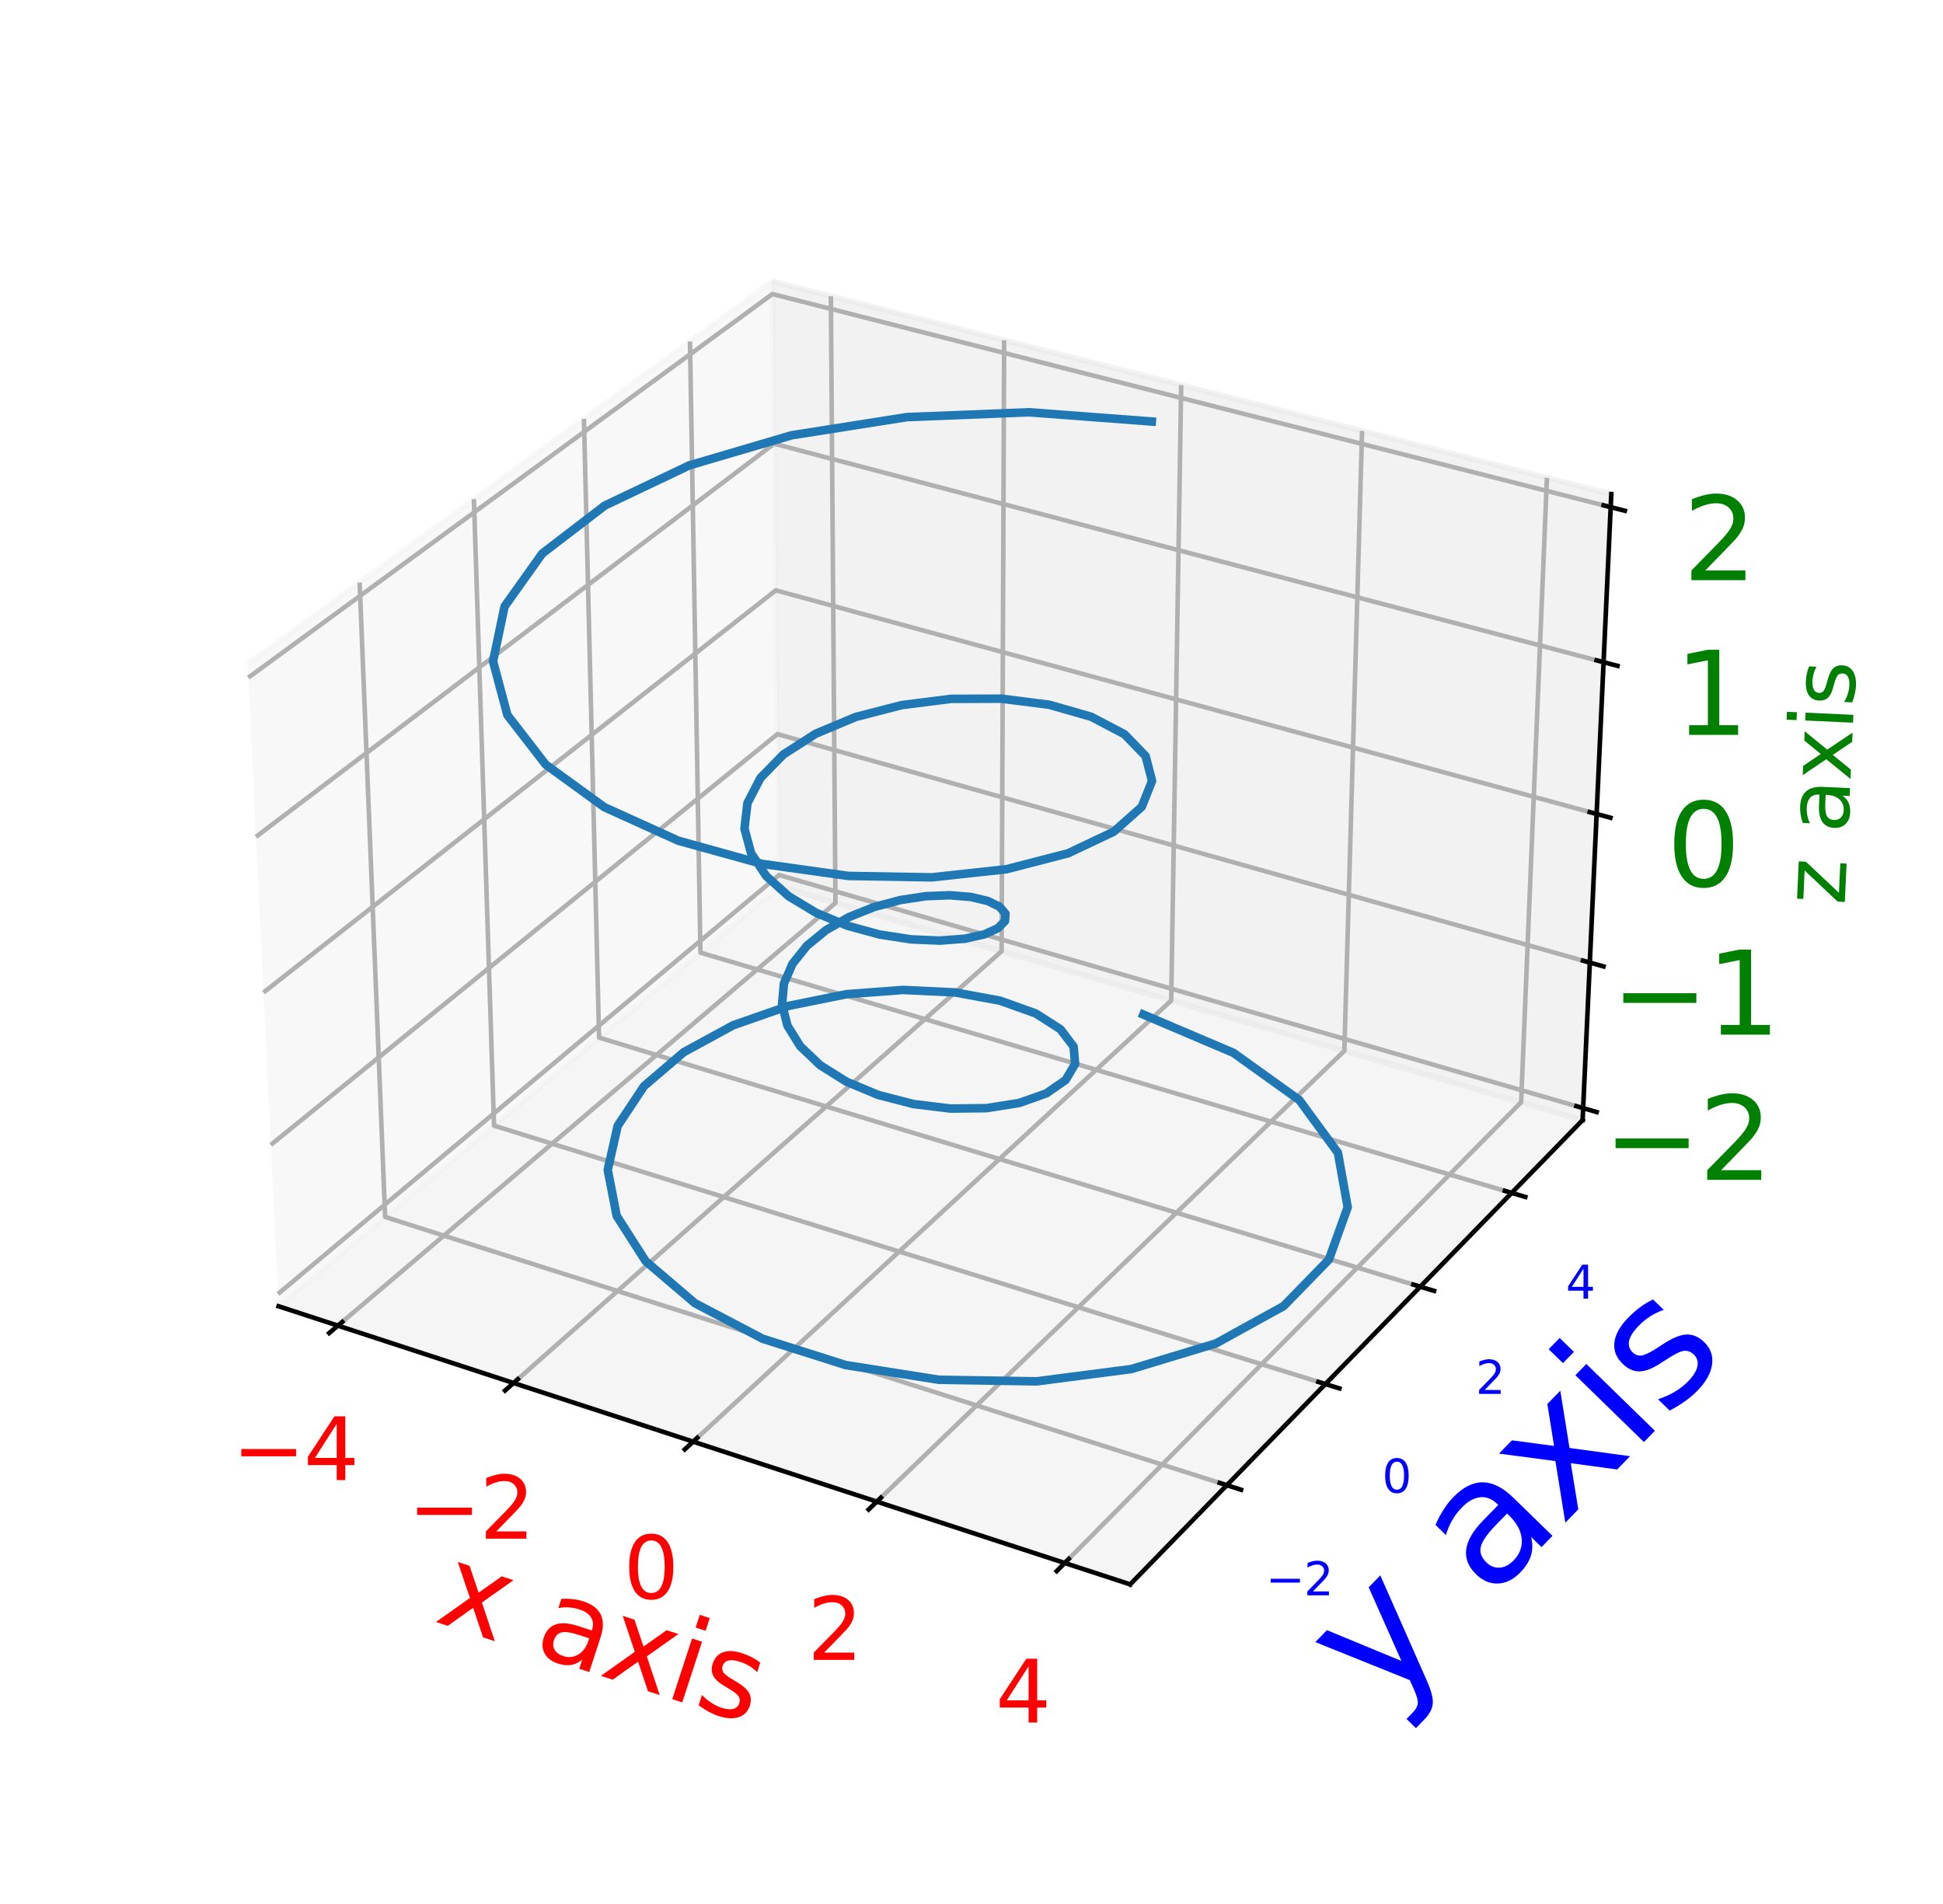 <?xml version="1.0" encoding="utf-8" standalone="no"?>
<!DOCTYPE svg PUBLIC "-//W3C//DTD SVG 1.1//EN"
  "http://www.w3.org/Graphics/SVG/1.1/DTD/svg11.dtd">
<svg xmlns:xlink="http://www.w3.org/1999/xlink" width="341.045pt" height="334.292pt" viewBox="0 0 341.045 334.292" xmlns="http://www.w3.org/2000/svg" version="1.1">
 <defs>
  <style type="text/css">*{stroke-linejoin: round; stroke-linecap: butt}</style>
 </defs>
 <g id="figure_1">
  <g id="patch_1">
   <path d="M 0 334.292 
L 341.045 334.292 
L 341.045 0 
L 0 0 
z
" style="fill: #ffffff"/>
  </g>
  <g id="patch_2">
   <path d="M 28.8 294.912 
L 294.912 294.912 
L 294.912 28.8 
L 28.8 28.8 
z
" style="fill: #ffffff"/>
  </g>
  <g id="pane3d_1">
   <g id="patch_3">
    <path d="M 48.893 229.297 
L 136.772 155.635 
L 135.551 49.402 
L 43.466 116.601 
" style="fill: #f2f2f2; opacity: 0.5; stroke: #f2f2f2; stroke-linejoin: miter"/>
   </g>
  </g>
  <g id="pane3d_2">
   <g id="patch_4">
    <path d="M 136.772 155.635 
L 277.786 196.623 
L 282.819 86.73 
L 135.551 49.402 
" style="fill: #e6e6e6; opacity: 0.5; stroke: #e6e6e6; stroke-linejoin: miter"/>
   </g>
  </g>
  <g id="pane3d_3">
   <g id="patch_5">
    <path d="M 48.893 229.297 
L 198.375 278.118 
L 277.786 196.623 
L 136.772 155.635 
" style="fill: #ececec; opacity: 0.5; stroke: #ececec; stroke-linejoin: miter"/>
   </g>
  </g>
  <g id="axis3d_1">
   <g id="line2d_1">
    <path d="M 48.893 229.297 
L 198.375 278.118 
" style="fill: none; stroke: #000000; stroke-width: 0.8; stroke-linecap: square"/>
   </g>
   <g id="text_1">
    <!-- x axis -->
    <g style="fill: #ff0000" transform="translate(75.967 284.538) rotate(-341.913) scale(0.2 -0.2)">
     <defs>
      <path id="DejaVuSans-78" d="M 3513 3500 
L 2247 1797 
L 3578 0 
L 2900 0 
L 1881 1375 
L 863 0 
L 184 0 
L 1544 1831 
L 300 3500 
L 978 3500 
L 1906 2253 
L 2834 3500 
L 3513 3500 
z
" transform="scale(0.016)"/>
      <path id="DejaVuSans-20" transform="scale(0.016)"/>
      <path id="DejaVuSans-61" d="M 2194 1759 
Q 1497 1759 1228 1600 
Q 959 1441 959 1056 
Q 959 750 1161 570 
Q 1363 391 1709 391 
Q 2188 391 2477 730 
Q 2766 1069 2766 1631 
L 2766 1759 
L 2194 1759 
z
M 3341 1997 
L 3341 0 
L 2766 0 
L 2766 531 
Q 2569 213 2275 61 
Q 1981 -91 1556 -91 
Q 1019 -91 701 211 
Q 384 513 384 1019 
Q 384 1609 779 1909 
Q 1175 2209 1959 2209 
L 2766 2209 
L 2766 2266 
Q 2766 2663 2505 2880 
Q 2244 3097 1772 3097 
Q 1472 3097 1187 3025 
Q 903 2953 641 2809 
L 641 3341 
Q 956 3463 1253 3523 
Q 1550 3584 1831 3584 
Q 2591 3584 2966 3190 
Q 3341 2797 3341 1997 
z
" transform="scale(0.016)"/>
      <path id="DejaVuSans-69" d="M 603 3500 
L 1178 3500 
L 1178 0 
L 603 0 
L 603 3500 
z
M 603 4863 
L 1178 4863 
L 1178 4134 
L 603 4134 
L 603 4863 
z
" transform="scale(0.016)"/>
      <path id="DejaVuSans-73" d="M 2834 3397 
L 2834 2853 
Q 2591 2978 2328 3040 
Q 2066 3103 1784 3103 
Q 1356 3103 1142 2972 
Q 928 2841 928 2578 
Q 928 2378 1081 2264 
Q 1234 2150 1697 2047 
L 1894 2003 
Q 2506 1872 2764 1633 
Q 3022 1394 3022 966 
Q 3022 478 2636 193 
Q 2250 -91 1575 -91 
Q 1294 -91 989 -36 
Q 684 19 347 128 
L 347 722 
Q 666 556 975 473 
Q 1284 391 1588 391 
Q 1994 391 2212 530 
Q 2431 669 2431 922 
Q 2431 1156 2273 1281 
Q 2116 1406 1581 1522 
L 1381 1569 
Q 847 1681 609 1914 
Q 372 2147 372 2553 
Q 372 3047 722 3315 
Q 1072 3584 1716 3584 
Q 2034 3584 2315 3537 
Q 2597 3491 2834 3397 
z
" transform="scale(0.016)"/>
     </defs>
     <use xlink:href="#DejaVuSans-78"/>
     <use xlink:href="#DejaVuSans-20" x="59.18"/>
     <use xlink:href="#DejaVuSans-61" x="90.967"/>
     <use xlink:href="#DejaVuSans-78" x="152.246"/>
     <use xlink:href="#DejaVuSans-69" x="211.426"/>
     <use xlink:href="#DejaVuSans-73" x="239.209"/>
    </g>
   </g>
   <g id="Line3DCollection_1">
    <path d="M 59.311 232.7 
L 146.64 158.504 
L 145.836 52.009 
" style="fill: none; stroke: #b0b0b0; stroke-width: 0.8"/>
    <path d="M 90.14 242.769 
L 175.807 166.981 
L 176.255 59.719 
" style="fill: none; stroke: #b0b0b0; stroke-width: 0.8"/>
    <path d="M 121.664 253.064 
L 205.576 175.634 
L 207.328 67.596 
" style="fill: none; stroke: #b0b0b0; stroke-width: 0.8"/>
    <path d="M 153.905 263.594 
L 235.965 184.467 
L 239.078 75.643 
" style="fill: none; stroke: #b0b0b0; stroke-width: 0.8"/>
    <path d="M 186.888 274.366 
L 266.994 193.486 
L 271.526 83.868 
" style="fill: none; stroke: #b0b0b0; stroke-width: 0.8"/>
   </g>
   <g id="xtick_1">
    <g id="line2d_2">
     <path d="M 60.071 232.054 
L 57.786 233.995 
" style="fill: none; stroke: #000000; stroke-width: 0.8; stroke-linecap: square"/>
    </g>
    <g id="text_2">
     <!-- −4 -->
     <g style="fill: #ff0000" transform="translate(40.726 259.817) scale(0.15 -0.15)">
      <defs>
       <path id="DejaVuSans-2212" d="M 678 2272 
L 4684 2272 
L 4684 1741 
L 678 1741 
L 678 2272 
z
" transform="scale(0.016)"/>
       <path id="DejaVuSans-34" d="M 2419 4116 
L 825 1625 
L 2419 1625 
L 2419 4116 
z
M 2253 4666 
L 3047 4666 
L 3047 1625 
L 3713 1625 
L 3713 1100 
L 3047 1100 
L 3047 0 
L 2419 0 
L 2419 1100 
L 313 1100 
L 313 1709 
L 2253 4666 
z
" transform="scale(0.016)"/>
      </defs>
      <use xlink:href="#DejaVuSans-2212"/>
      <use xlink:href="#DejaVuSans-34" x="83.789"/>
     </g>
    </g>
   </g>
   <g id="xtick_2">
    <g id="line2d_3">
     <path d="M 90.887 242.108 
L 88.644 244.093 
" style="fill: none; stroke: #000000; stroke-width: 0.8; stroke-linecap: square"/>
    </g>
    <g id="text_3">
     <!-- −2 -->
     <g style="fill: #ff0000" transform="translate(71.588 270.1) scale(0.15 -0.15)">
      <defs>
       <path id="DejaVuSans-32" d="M 1228 531 
L 3431 531 
L 3431 0 
L 469 0 
L 469 531 
Q 828 903 1448 1529 
Q 2069 2156 2228 2338 
Q 2531 2678 2651 2914 
Q 2772 3150 2772 3378 
Q 2772 3750 2511 3984 
Q 2250 4219 1831 4219 
Q 1534 4219 1204 4116 
Q 875 4013 500 3803 
L 500 4441 
Q 881 4594 1212 4672 
Q 1544 4750 1819 4750 
Q 2544 4750 2975 4387 
Q 3406 4025 3406 3419 
Q 3406 3131 3298 2873 
Q 3191 2616 2906 2266 
Q 2828 2175 2409 1742 
Q 1991 1309 1228 531 
z
" transform="scale(0.016)"/>
      </defs>
      <use xlink:href="#DejaVuSans-2212"/>
      <use xlink:href="#DejaVuSans-32" x="83.789"/>
     </g>
    </g>
   </g>
   <g id="xtick_3">
    <g id="line2d_4">
     <path d="M 122.396 252.389 
L 120.197 254.418 
" style="fill: none; stroke: #000000; stroke-width: 0.8; stroke-linecap: square"/>
    </g>
    <g id="text_4">
     <!-- 0 -->
     <g style="fill: #ff0000" transform="translate(109.431 280.615) scale(0.15 -0.15)">
      <defs>
       <path id="DejaVuSans-30" d="M 2034 4250 
Q 1547 4250 1301 3770 
Q 1056 3291 1056 2328 
Q 1056 1369 1301 889 
Q 1547 409 2034 409 
Q 2525 409 2770 889 
Q 3016 1369 3016 2328 
Q 3016 3291 2770 3770 
Q 2525 4250 2034 4250 
z
M 2034 4750 
Q 2819 4750 3233 4129 
Q 3647 3509 3647 2328 
Q 3647 1150 3233 529 
Q 2819 -91 2034 -91 
Q 1250 -91 836 529 
Q 422 1150 422 2328 
Q 422 3509 836 4129 
Q 1250 4750 2034 4750 
z
" transform="scale(0.016)"/>
      </defs>
      <use xlink:href="#DejaVuSans-30"/>
     </g>
    </g>
   </g>
   <g id="xtick_4">
    <g id="line2d_5">
     <path d="M 154.621 262.903 
L 152.468 264.979 
" style="fill: none; stroke: #000000; stroke-width: 0.8; stroke-linecap: square"/>
    </g>
    <g id="text_5">
     <!-- 2 -->
     <g style="fill: #ff0000" transform="translate(141.711 291.369) scale(0.15 -0.15)">
      <use xlink:href="#DejaVuSans-32"/>
     </g>
    </g>
   </g>
   <g id="xtick_5">
    <g id="line2d_6">
     <path d="M 187.588 273.659 
L 185.485 275.784 
" style="fill: none; stroke: #000000; stroke-width: 0.8; stroke-linecap: square"/>
    </g>
    <g id="text_6">
     <!-- 4 -->
     <g style="fill: #ff0000" transform="translate(174.737 302.373) scale(0.15 -0.15)">
      <use xlink:href="#DejaVuSans-34"/>
     </g>
    </g>
   </g>
  </g>
  <g id="axis3d_2">
   <g id="line2d_7">
    <path d="M 277.786 196.623 
L 198.375 278.118 
" style="fill: none; stroke: #000000; stroke-width: 0.8; stroke-linecap: square"/>
   </g>
   <g id="text_7">
    <!-- y axis -->
    <g style="fill: #0000ff" transform="translate(242.262 300.63) rotate(-45.742) scale(0.3 -0.3)">
     <defs>
      <path id="DejaVuSans-79" d="M 2059 -325 
Q 1816 -950 1584 -1140 
Q 1353 -1331 966 -1331 
L 506 -1331 
L 506 -850 
L 844 -850 
Q 1081 -850 1212 -737 
Q 1344 -625 1503 -206 
L 1606 56 
L 191 3500 
L 800 3500 
L 1894 763 
L 2988 3500 
L 3597 3500 
L 2059 -325 
z
" transform="scale(0.016)"/>
     </defs>
     <use xlink:href="#DejaVuSans-79"/>
     <use xlink:href="#DejaVuSans-20" x="59.18"/>
     <use xlink:href="#DejaVuSans-61" x="90.967"/>
     <use xlink:href="#DejaVuSans-78" x="152.246"/>
     <use xlink:href="#DejaVuSans-69" x="211.426"/>
     <use xlink:href="#DejaVuSans-73" x="239.209"/>
    </g>
   </g>
   <g id="Line3DCollection_2">
    <path d="M 63.127 102.254 
L 67.6 213.617 
L 215.338 260.71 
" style="fill: none; stroke: #b0b0b0; stroke-width: 0.8"/>
    <path d="M 83.184 87.617 
L 86.715 197.594 
L 232.639 242.955 
" style="fill: none; stroke: #b0b0b0; stroke-width: 0.8"/>
    <path d="M 102.497 73.523 
L 105.152 182.14 
L 249.294 225.863 
" style="fill: none; stroke: #b0b0b0; stroke-width: 0.8"/>
    <path d="M 121.108 59.942 
L 122.945 167.226 
L 265.338 209.398 
" style="fill: none; stroke: #b0b0b0; stroke-width: 0.8"/>
   </g>
   <g id="xtick_6">
    <g id="line2d_8">
     <path d="M 214.094 260.314 
L 217.83 261.504 
" style="fill: none; stroke: #000000; stroke-width: 0.8; stroke-linecap: square"/>
    </g>
    <g id="text_8">
     <!-- −2 -->
     <g style="fill: #0000ff" transform="translate(222.168 280.038) scale(0.08 -0.08)">
      <use xlink:href="#DejaVuSans-2212"/>
      <use xlink:href="#DejaVuSans-32" x="83.789"/>
     </g>
    </g>
   </g>
   <g id="xtick_7">
    <g id="line2d_9">
     <path d="M 231.411 242.574 
L 235.098 243.719 
" style="fill: none; stroke: #000000; stroke-width: 0.8; stroke-linecap: square"/>
    </g>
    <g id="text_9">
     <!-- 0 -->
     <g style="fill: #0000ff" transform="translate(242.588 262.02) scale(0.08 -0.08)">
      <use xlink:href="#DejaVuSans-30"/>
     </g>
    </g>
   </g>
   <g id="xtick_8">
    <g id="line2d_10">
     <path d="M 248.082 225.496 
L 251.72 226.599 
" style="fill: none; stroke: #000000; stroke-width: 0.8; stroke-linecap: square"/>
    </g>
    <g id="text_10">
     <!-- 2 -->
     <g style="fill: #0000ff" transform="translate(259.019 244.676) scale(0.08 -0.08)">
      <use xlink:href="#DejaVuSans-32"/>
     </g>
    </g>
   </g>
   <g id="xtick_9">
    <g id="line2d_11">
     <path d="M 264.142 209.044 
L 267.732 210.108 
" style="fill: none; stroke: #000000; stroke-width: 0.8; stroke-linecap: square"/>
    </g>
    <g id="text_11">
     <!-- 4 -->
     <g style="fill: #0000ff" transform="translate(274.847 227.968) scale(0.08 -0.08)">
      <use xlink:href="#DejaVuSans-34"/>
     </g>
    </g>
   </g>
  </g>
  <g id="axis3d_3">
   <g id="line2d_12">
    <path d="M 277.786 196.623 
L 282.819 86.73 
" style="fill: none; stroke: #000000; stroke-width: 0.8; stroke-linecap: square"/>
   </g>
   <g id="text_12">
    <!-- z axis -->
    <g style="fill: #008000" transform="translate(323.782 158.984) rotate(-87.378) scale(0.15 -0.15)">
     <defs>
      <path id="DejaVuSans-7a" d="M 353 3500 
L 3084 3500 
L 3084 2975 
L 922 459 
L 3084 459 
L 3084 0 
L 275 0 
L 275 525 
L 2438 3041 
L 353 3041 
L 353 3500 
z
" transform="scale(0.016)"/>
     </defs>
     <use xlink:href="#DejaVuSans-7a"/>
     <use xlink:href="#DejaVuSans-20" x="52.49"/>
     <use xlink:href="#DejaVuSans-61" x="84.277"/>
     <use xlink:href="#DejaVuSans-78" x="145.557"/>
     <use xlink:href="#DejaVuSans-69" x="204.736"/>
     <use xlink:href="#DejaVuSans-73" x="232.52"/>
    </g>
   </g>
   <g id="Line3DCollection_3">
    <path d="M 277.883 194.517 
L 136.749 153.596 
L 48.789 227.142 
" style="fill: none; stroke: #b0b0b0; stroke-width: 0.8"/>
    <path d="M 279.053 168.967 
L 136.464 128.859 
L 47.529 200.972 
" style="fill: none; stroke: #b0b0b0; stroke-width: 0.8"/>
    <path d="M 280.247 142.88 
L 136.174 103.626 
L 46.241 174.231 
" style="fill: none; stroke: #b0b0b0; stroke-width: 0.8"/>
    <path d="M 281.467 116.239 
L 135.878 77.884 
L 44.925 146.899 
" style="fill: none; stroke: #b0b0b0; stroke-width: 0.8"/>
    <path d="M 282.714 89.024 
L 135.576 51.615 
L 43.58 118.958 
" style="fill: none; stroke: #b0b0b0; stroke-width: 0.8"/>
   </g>
   <g id="xtick_10">
    <g id="line2d_13">
     <path d="M 276.698 194.174 
L 280.255 195.205 
" style="fill: none; stroke: #000000; stroke-width: 0.8; stroke-linecap: square"/>
    </g>
    <g id="text_13">
     <!-- −2 -->
     <g style="fill: #008000" transform="translate(281.405 207.113) scale(0.2 -0.2)">
      <use xlink:href="#DejaVuSans-2212"/>
      <use xlink:href="#DejaVuSans-32" x="83.789"/>
     </g>
    </g>
   </g>
   <g id="xtick_11">
    <g id="line2d_14">
     <path d="M 277.855 168.631 
L 281.45 169.642 
" style="fill: none; stroke: #000000; stroke-width: 0.8; stroke-linecap: square"/>
    </g>
    <g id="text_14">
     <!-- −1 -->
     <g style="fill: #008000" transform="translate(282.761 181.614) scale(0.2 -0.2)">
      <defs>
       <path id="DejaVuSans-31" d="M 794 531 
L 1825 531 
L 1825 4091 
L 703 3866 
L 703 4441 
L 1819 4666 
L 2450 4666 
L 2450 531 
L 3481 531 
L 3481 0 
L 794 0 
L 794 531 
z
" transform="scale(0.016)"/>
      </defs>
      <use xlink:href="#DejaVuSans-2212"/>
      <use xlink:href="#DejaVuSans-31" x="83.789"/>
     </g>
    </g>
   </g>
   <g id="xtick_12">
    <g id="line2d_15">
     <path d="M 279.037 142.55 
L 282.671 143.541 
" style="fill: none; stroke: #000000; stroke-width: 0.8; stroke-linecap: square"/>
    </g>
    <g id="text_15">
     <!-- 0 -->
     <g style="fill: #008000" transform="translate(292.525 155.58) scale(0.2 -0.2)">
      <use xlink:href="#DejaVuSans-30"/>
     </g>
    </g>
   </g>
   <g id="xtick_13">
    <g id="line2d_16">
     <path d="M 280.244 115.916 
L 283.918 116.884 
" style="fill: none; stroke: #000000; stroke-width: 0.8; stroke-linecap: square"/>
    </g>
    <g id="text_16">
     <!-- 1 -->
     <g style="fill: #008000" transform="translate(293.938 128.994) scale(0.2 -0.2)">
      <use xlink:href="#DejaVuSans-31"/>
     </g>
    </g>
   </g>
   <g id="xtick_14">
    <g id="line2d_17">
     <path d="M 281.476 88.71 
L 285.192 89.654 
" style="fill: none; stroke: #000000; stroke-width: 0.8; stroke-linecap: square"/>
    </g>
    <g id="text_17">
     <!-- 2 -->
     <g style="fill: #008000" transform="translate(295.382 101.839) scale(0.2 -0.2)">
      <use xlink:href="#DejaVuSans-32"/>
     </g>
    </g>
   </g>
  </g>
  <g id="axes_1">
   <g id="line2d_18">
    <path d="M 200.686 178.094 
L 216.493 184.811 
L 228.059 193.099 
L 234.837 202.354 
L 236.554 211.919 
L 233.251 221.111 
L 225.304 229.273 
L 213.416 235.828 
L 198.572 240.322 
L 181.953 242.477 
L 164.83 242.207 
L 148.438 239.622 
L 133.867 235.002 
L 121.976 228.762 
L 113.34 221.395 
L 108.238 213.424 
L 106.674 205.354 
L 108.414 197.639 
L 113.043 190.659 
L 120.013 184.702 
L 128.7 179.969 
L 138.443 176.566 
L 148.587 174.518 
L 158.511 173.773 
L 167.654 174.212 
L 175.538 175.659 
L 181.785 177.896 
L 186.134 180.672 
L 188.445 183.722 
L 188.709 186.778 
L 187.038 189.586 
L 183.662 191.925 
L 178.901 193.614 
L 173.144 194.526 
L 166.818 194.594 
L 160.356 193.806 
L 154.167 192.21 
L 148.609 189.897 
L 143.972 186.995 
L 140.467 183.657 
L 138.219 180.048 
L 137.272 176.332 
L 137.597 172.665 
L 139.099 169.187 
L 141.633 166.02 
L 145.013 163.258 
L 149.027 160.974 
L 153.444 159.212 
L 158.025 157.994 
L 162.532 157.315 
L 166.733 157.151 
L 170.41 157.452 
L 173.367 158.151 
L 175.435 159.159 
L 176.477 160.373 
L 176.403 161.673 
L 175.17 162.931 
L 172.792 164.012 
L 169.348 164.782 
L 164.981 165.113 
L 159.9 164.894 
L 154.373 164.04 
L 148.716 162.496 
L 143.28 160.247 
L 138.427 157.323 
L 134.507 153.796 
L 131.838 149.787 
L 130.674 145.45 
L 131.195 140.973 
L 133.481 136.564 
L 137.512 132.437 
L 143.157 128.804 
L 150.181 125.861 
L 158.249 123.775 
L 166.938 122.676 
L 175.754 122.645 
L 184.15 123.707 
L 191.55 125.825 
L 197.376 128.891 
L 201.087 132.725 
L 202.214 137.075 
L 200.409 141.622 
L 195.488 145.994 
L 187.48 149.784 
L 176.655 152.582 
L 163.54 154.009 
L 148.905 153.759 
L 133.717 151.635 
L 119.068 147.58 
L 106.075 141.689 
L 95.781 134.209 
L 89.06 125.516 
L 86.541 116.086 
L 88.566 106.453 
L 95.181 97.165 
L 106.146 88.753 
L 120.969 81.697 
L 138.94 76.409 
L 159.172 73.22 
L 180.631 72.369 
L 202.171 73.992 
" clip-path="url(#p3828cb3fad)" style="fill: none; stroke: #1f77b4; stroke-width: 1.5; stroke-linecap: square"/>
   </g>
  </g>
 </g>
 <defs>
  <clipPath id="p3828cb3fad">
   <rect x="28.8" y="28.8" width="266.112" height="266.112"/>
  </clipPath>
 </defs>
</svg>
